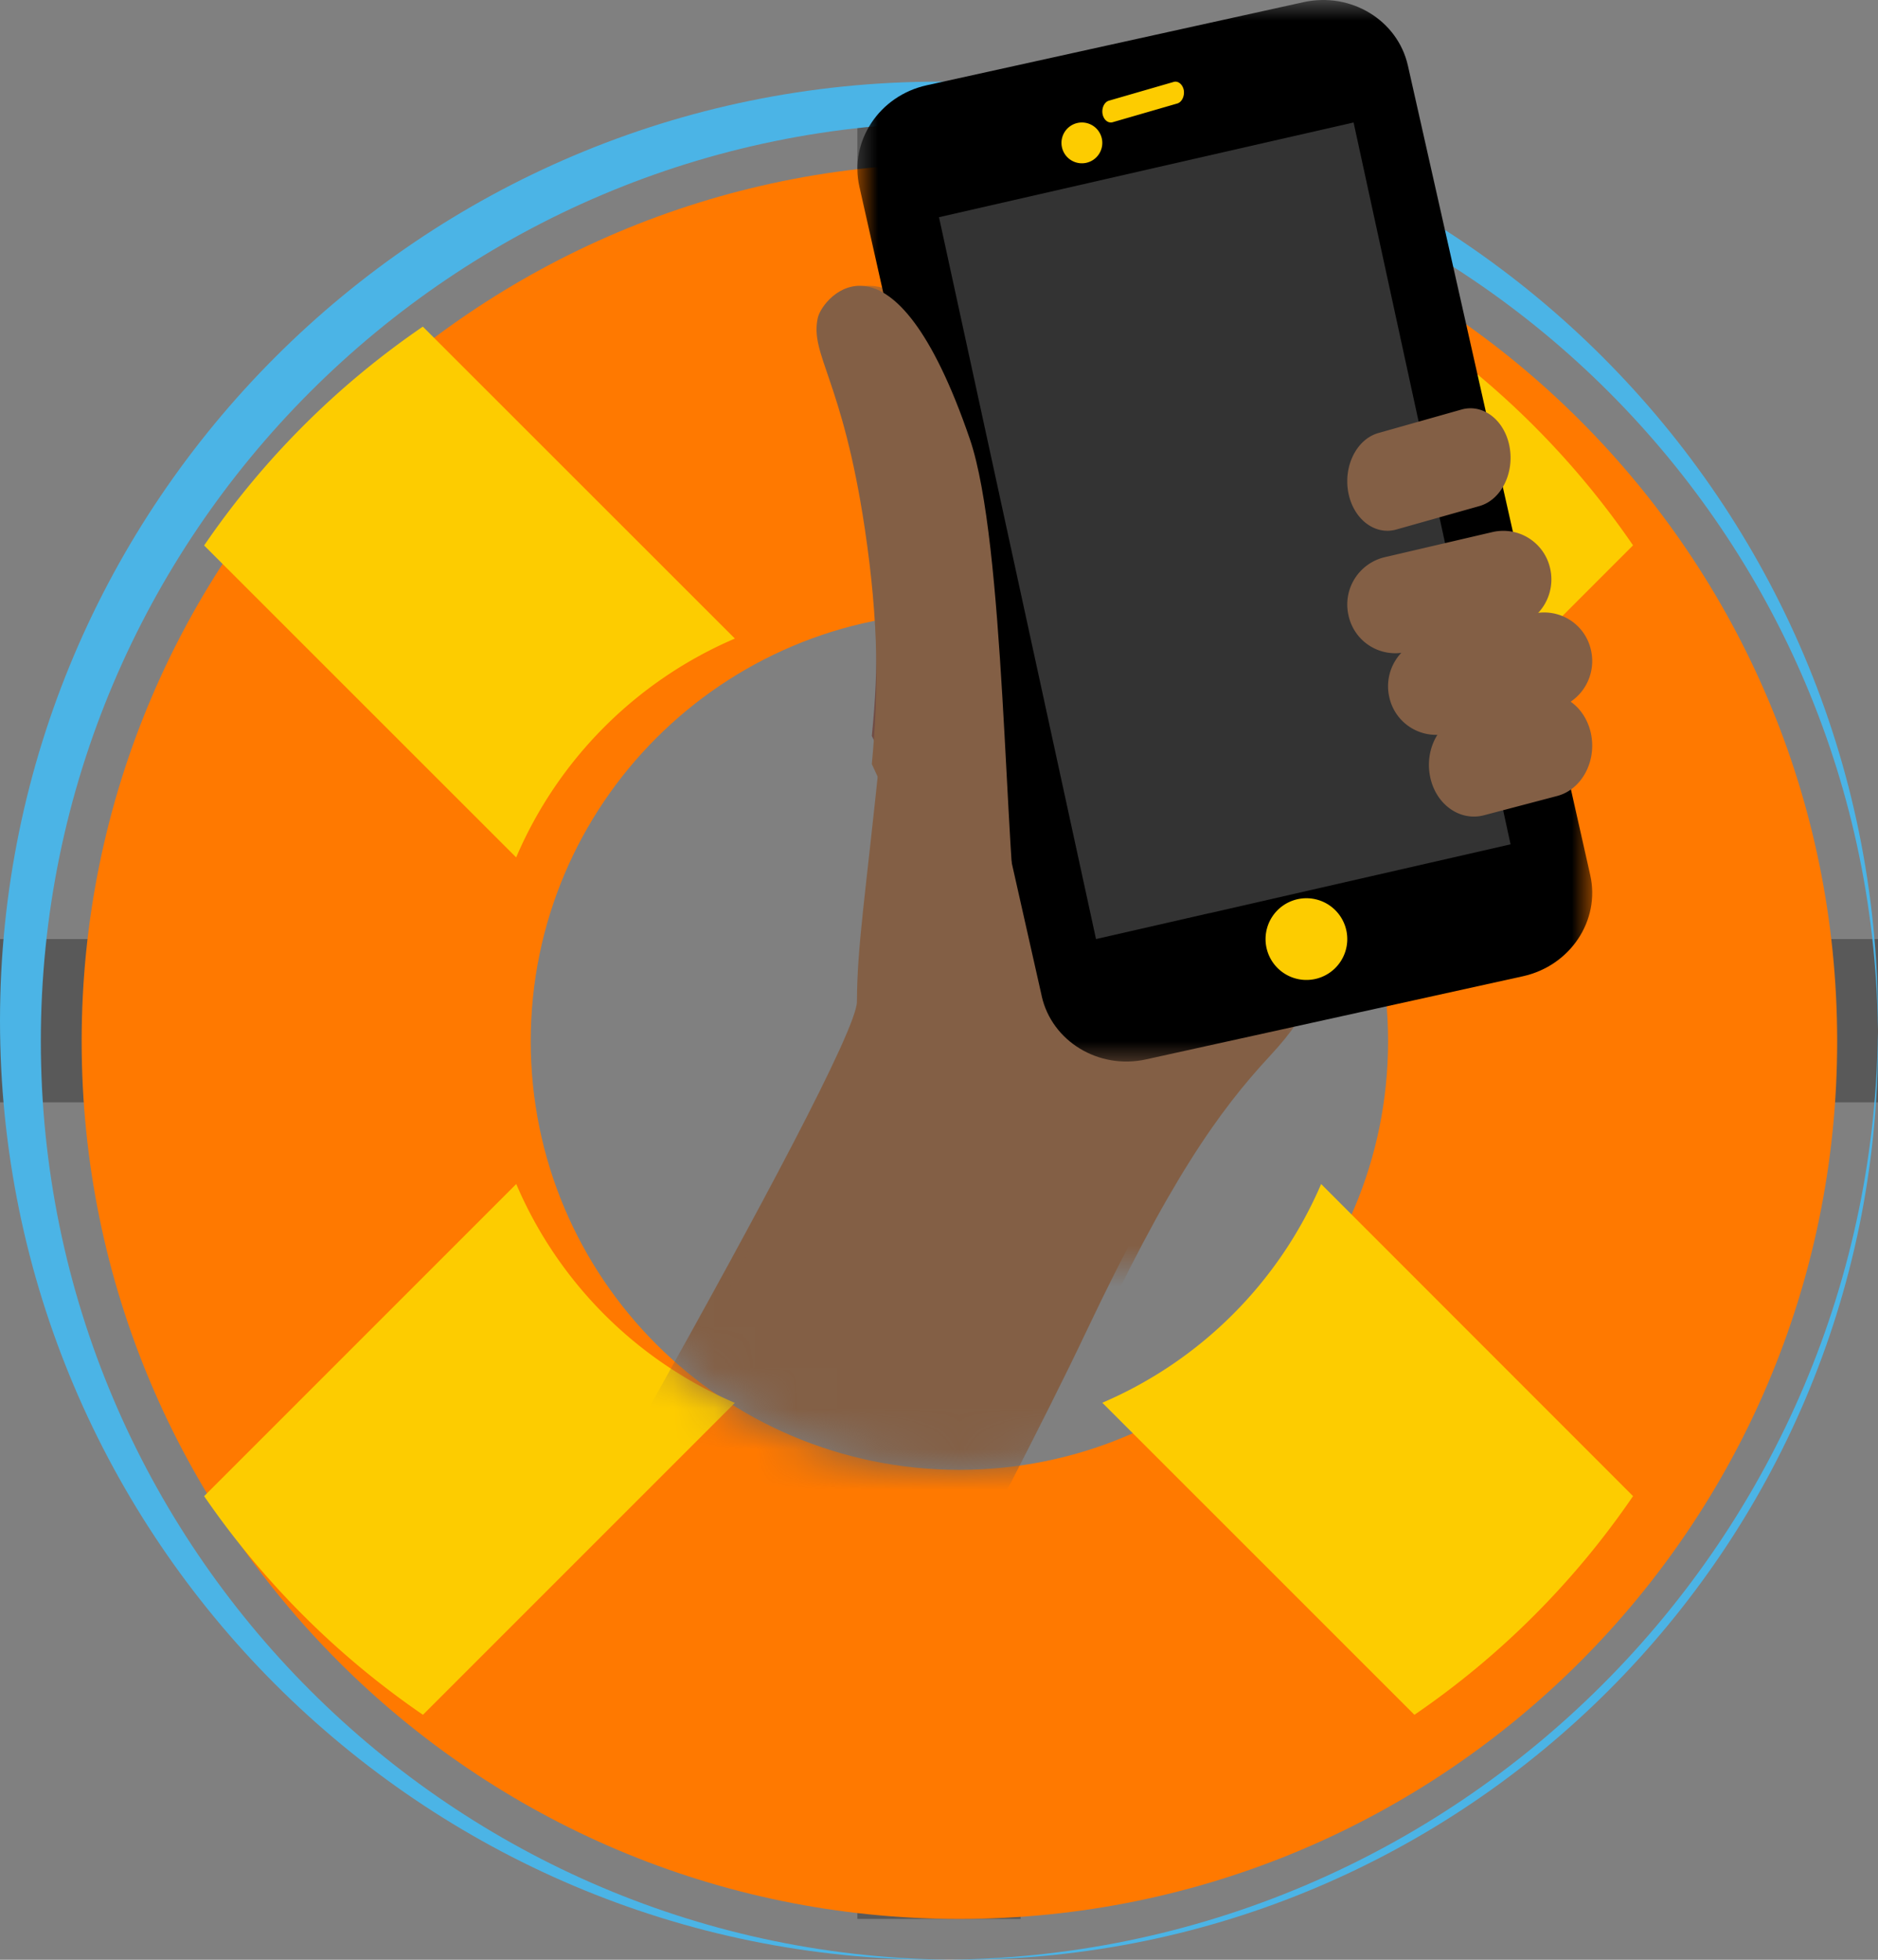 <svg xmlns="http://www.w3.org/2000/svg" xmlns:xlink="http://www.w3.org/1999/xlink" width="46" height="48" viewBox="0 0 46 48">
    <rect x="0" y="0" width="46" height="48" fill="#808080" stroke="none"/>
    <defs>
        <path id="a" d="M11.498 22C5.702 22 1 17.298 1 11.502 1 5.702 5.702 1 11.498 1 17.298 1 22 5.702 22 11.502 22 17.298 17.298 22 11.498 22"/>
        <path id="c" d="M0 0h21v39H0z"/>
        <path id="e" d="M0 0h18v25H0z"/>
        <path id="g" d="M0 0h29v36H0z"/>
        <path id="i" d="M0 0h21v40H0z"/>
        <path id="k" d="M0 0h18v26H0z"/>
    </defs>
    <g fill="none" fill-rule="evenodd">
        <path fill="#595959" d="M25 3v10a11.686 11.686 0 0 0-4 0V3h4zM25 37v10h-4V37a11.565 11.565 0 0 0 4 0M9.818 25.048c0 .668.055 1.317.164 1.952H0v-4h10a11.277 11.277 0 0 0-.182 2.048M46 23v4H35.02c.115-.635.173-1.284.173-1.952 0-.7-.063-1.385-.193-2.048h11z"/>
        <path fill="#FF7900" d="M23.498 36C17.702 36 13 31.298 13 25.502 13 19.702 17.702 15 23.498 15 29.298 15 34 19.702 34 25.502 34 31.298 29.298 36 23.498 36m0-32C11.628 4 2 13.628 2 25.502 2 37.372 11.627 47 23.498 47 35.372 47 45 37.372 45 25.502 45 13.628 35.372 4 23.498 4"/>
        <path fill="#FDCC00" d="M18 34.36L10.36 42A20.694 20.694 0 0 1 5 36.645L12.645 29A10.173 10.173 0 0 0 18 34.36M40 13.357L32.36 21A10.207 10.207 0 0 0 27 15.643L34.645 8A20.611 20.611 0 0 1 40 13.357M18 15.64A10.192 10.192 0 0 0 12.643 21L5 13.36A20.496 20.496 0 0 1 10.357 8L18 15.64zM40 36.644A20.473 20.473 0 0 1 34.645 42L27 34.357A10.206 10.206 0 0 0 32.36 29L40 36.644z"/>
        <path fill="#4BB4E6" d="M23.5 3C11.093 3 1 13.093 1 25.5S11.093 48 23.5 48 46 37.907 46 25.5 35.907 3 23.5 3M23 48C10.318 48 0 37.682 0 25S10.318 2 23 2s23 10.318 23 23-10.318 23-23 23"/>
        <g>
            <g transform="translate(12 14)">
                <mask id="b" fill="#fff">
                    <use xlink:href="#a"/>
                </mask>
                <g mask="url(#b)">
                    <g transform="translate(-1 -7)">
                        <mask id="d" fill="#fff">
                            <use xlink:href="#c"/>
                        </mask>
                        <path fill="#835F45" d="M9.114.774c.126-.507 2.106-2.48 4.084 2.88 1.978 5.36 1.235 5.888 1.504 8.097.269 2.21 6.252 5.168 6.252 5.168s.348.217-.863 1.488c-1.209 1.273-2.47 2.96-4.474 7.186C13.505 30.049 8.607 39 8.607 39H0v-2.935S9.988 18.89 9.99 17.531c.004-1.357.206-2.564.575-6.147.23-2.218.343-2.007-.187-5.597-.526-3.564-1.48-4.134-1.264-5.013" mask="url(#d)"/>
                    </g>
                    <g transform="translate(9 -14)">
                        <mask id="f" fill="#fff">
                            <use xlink:href="#e"/>
                        </mask>
                        <path fill="#000" d="M4.515 23.457c.25 1.07 1.397 1.738 2.558 1.492l9.23-1.958c1.16-.246 1.9-1.314 1.648-2.385L13.485 1.545C13.234.475 12.09-.195 10.928.05l-9.23 1.957C.537 2.255-.201 3.324.05 4.396l4.466 19.06z" mask="url(#f)"/>
                    </g>
                    <path fill="#FDCC00" d="M20.976 8.782a.999.999 0 1 1-1.953.438.999.999 0 0 1 1.953-.438M16.996-11.79c.023.147-.049.293-.16.325l-1.581.458c-.113.034-.224-.06-.25-.206-.023-.145.046-.29.159-.322l1.582-.458c.11-.034.223.059.25.203M14.988-10.61a.5.5 0 1 1-.976.219.5.5 0 0 1 .976-.218"/>
                    <path fill="#714E46" d="M9.354 4.027C9.526 2.333 9.526.77 9.183-1.4c-.546-3.444-1.35-4.008-1.152-4.86.114-.492 1.843-2.374 3.724 2.791.871 2.396.846 9.508 1.223 11.808.237 1.449-1.488.08-1.523-.03-.035-.108-2.1-4.282-2.1-4.282"/>
                    <path fill="#FF7900" d="M25 6.68L21.155-11l-2.416.551-2.43.555L11-8.68 14.846 9l2.232-.51.537-.123v.002z"/>
                    <path fill="#FFF" d="M20.597 1.257a3.827 3.827 0 0 1-.986 1.078c-.402.295-.85.495-1.33.595-.48.1-.962.093-1.434-.021a3.448 3.448 0 0 1-1.272-.608 3.83 3.83 0 0 1-.973-1.091 4.224 4.224 0 0 1-.539-1.473 4.475 4.475 0 0 1-.063-.74c.03.003.062.004.095.015.017.023.028.018.057.015.059.013.12.04.18.027.072-.038.094-.076.155-.017.055.053.172.06.24.06.04 0 .075-.01.11.012.031.02.053.056.081.081.056.05.11.083.184.088.05.003.1-.003.151 0l.08-.128c-.138.003-.251-.083-.368-.154a.574.574 0 0 0-.204-.088c.002 0-.01-.208-.047-.23-.09-.059-.153.12-.213.163-.147.103-.263-.013-.305-.178-.1-.388.436-.592.696-.446.026.015.126.129.152.114.043-.025-.015-.174-.02-.207-.01-.1-.012-.143.065-.218a.311.311 0 0 0 .083-.158c.01-.04.012-.075.031-.104a.42.42 0 0 1-.07-.32.372.372 0 0 1 .28-.304l.263-.055a.239.239 0 0 0-.036-.014.194.194 0 0 0-.077-.015c-.007 0-.013.003-.019.003-.002 0-.012 0-.008-.005.002-.002.007-.003.01-.003a.198.198 0 0 0 .014-.007l.03-.01c.038-.009.075-.005.112-.004.019 0 .037 0 .055-.002a.08.08 0 0 0 .029-.007c.006-.004.026-.001.023-.008-.005-.007-.02-.01-.018-.021.002-.008.011-.014.016-.018.007-.006.014-.01.022-.015.034-.02.066-.043.102-.06a.253.253 0 0 1 .052-.019.143.143 0 0 1 .023-.003c.007 0 .019-.003.025.001.007.005.001.015-.002.02-.004.01-.008.018-.01.028a.255.255 0 0 0-.012.085v.006l.27-.057c-.035-.028-.104-.042-.131-.08-.035-.047-.026-.118-.072-.162-.048-.046-.112-.032-.167-.055-.08-.032-.132-.115-.21-.15-.117-.054-.154.031-.266.044-.069.009-.115-.04-.173-.07a.405.405 0 0 0-.342-.03 3.31 3.31 0 0 1 .104-.124h.005c.103-.006.2.036.301.05a.57.57 0 0 0 .155-.021c-.028-.013-.137-.018-.06-.044.035.002.125.016.134-.026.04-.05.064-.054.125-.067.051-.057.102-.104.1-.182-.024-.038-.011-.073-.028-.107-.081-.006-.075-.052-.075-.11a.205.205 0 0 0-.08-.028l.02-.015c.08-.058.16-.112.243-.163.06.026.106.067.102.128.033 0 .07-.005.098-.025.006-.004.011-.017.02-.017.01 0 .015.016.02.022l.007.01.025-.01a.144.144 0 0 1 .024-.004c.015 0 .03.001.043.01.005.003.023.011.02.02-.002.007-.014.009-.019.01l-.018.005-.03.011c-.01.003-.018.008-.027.008-.012.013.034.005.05.01.013.005.027.003.04.009.021.01-.018.027-.024.031a.605.605 0 0 0-.034.03.174.174 0 0 0-.037.048.09.09 0 0 0-.01.047c.002.02.01.038.021.053a.432.432 0 0 0 .052.061l.007.007c.101.094.323.213.458.166.149-.05.1-.262.234-.351.134-.09.277-.164.422-.23.04-.018.079-.043.117-.066.053-.033.109-.058.165-.084l.03-.01c.002-.002.026-.011.014-.015-.008-.003-.017-.002-.025-.002h-.028c-.018.002-.035.003-.052-.002-.005-.001-.013-.001-.013-.008s.011-.008.016-.008c.02-.003.04-.01.06-.014.021-.004.043-.008.063-.016.01-.004.02-.006.029-.011.005-.002.012-.002.01-.01a.05.05 0 0 0-.017-.026c-.004-.004-.01-.005-.013-.008-.006-.005-.004-.01-.002-.016.003-.01.008-.021.008-.033.001-.012 0-.025-.001-.036-.001-.028.043-.043.06-.05.023-.011.061-.032.064-.065.004-.034-.028-.042-.035-.069a3.313 3.313 0 0 1 1.503.435c-.068.088-.097.207.085.246.07.015.11-.08.168-.088l.1.07a.06.06 0 0 1 .004.052c-.009.021-.037.054-.061.043-.03-.015-.006-.088-.058-.088-.035.001-.069.03-.082.066-.016.047.054.095.036.14-.023.061-.11.036-.151.067-.084.064-.147.178-.237.246-.04.032-.094.038-.14.055-.031.01-.082.024-.093.062-.014.044.107.072.132.084.064.032.101.083.045.151-.07.086-.24-.016-.32.069a.065.065 0 0 0-.01.014.411.411 0 0 1 .133.351.316.316 0 0 1 .206-.035l.002-.003c.012-.01.027-.016.036-.03.015-.024.002-.055.006-.08.003-.028.019-.045.032-.066.009-.015.014-.034.025-.047.018-.02.047-.02.068-.036.034-.027.004-.075.033-.106.02-.022.05-.018.076-.014.069.007.104-.045.166-.064.006-.002.015-.016.02-.02.02-.014.047-.021.068-.008.017.01.026.033.04.046.024.022.056.028.083.04.03.014.049.015.08.018.034.003.067.03.1.041.026.008.066.02.072.055.01.06-.086.064-.118.073-.011.002-.059.016-.06.03-.003.022.084.036.097.036.038 0 .048-.031.068-.06.017-.023.042-.041.053-.07.009-.024-.009-.045-.01-.068 0-.02.014-.022.016-.038.005-.031-.056-.044-.073-.047a.273.273 0 0 0-.049-.005c-.01 0-.032.005-.042 0-.034-.015-.044-.05-.078-.07-.116-.036-.041-.131.018-.073.075-.012.107.07.19.06.048.047.09.008.13.071.02.09.037.085.12.126.027.015.034.114.083.088.017-.01.032-.036.044-.051.006-.008.023-.022.026-.032.01-.033-.038-.025-.05-.04-.058-.075.044-.122.097-.13a.044.044 0 0 1 .04.015l.016.021c.01.02.018.045.026.063.01.022.022.042.04.056.008.006.017.01.026.015a3.997 3.997 0 0 1 .179.297c-.031.017-.063.032-.1.027a.246.246 0 0 0-.08-.002c-.05.01-.089-.007-.137-.011-.038-.003-.083-.018-.12-.013a.097.097 0 0 0-.089.094c0 .021.002.047-.016.06-.03.024-.073-.002-.105-.003-.026 0-.052.003-.077-.003a.103.103 0 0 1-.032-.014c-.008-.007-.02-.027-.027-.029a.264.264 0 0 0-.125-.008.164.164 0 0 1-.11-.014c-.057-.03 0-.057-.017-.103-.002-.008-.021-.024-.021-.03.004-.08-.068-.045-.118-.02-.097.03-.228.018-.305.079a.51.51 0 0 0-.103.038.343.343 0 0 1 .033.022l.497.376c.346.263.461.763.288 1.17l.009.008c.045.043.026.153.038.21.02.091.047.132.106.195.095.101.21.202.213.36.003.132-.097.24-.03.371.06.115.151.173.201.302.042.107.07.13.136.203.07.08.214.462.352.211.01-.006.02-.009.029-.01a4.145 4.145 0 0 1-.403.858zM15.03-3.39c.068-.212.14-.414.217-.61.023.127.08.358.084.375.06.281-.038.128-.075.324-.016.082.035.131.026.198-.038.283-.157-.101-.235-.167A.122.122 0 0 0 15-3.294a6.9 6.9 0 0 0 .03-.096zm6.9 1.06c-.407-2.443-2.498-4.05-4.668-3.592-2.171.459-3.6 2.81-3.193 5.252.408 2.443 2.499 4.05 4.67 3.592 2.17-.459 3.6-2.81 3.192-5.253zM19.307-3l-.483.816-.83 1.4L17 .892c.008.007.017.015.025.02l.008.007.017.012.009.007.015.01.01.005.014.008.01.005a.346.346 0 0 1 .023.01.259.259 0 0 0 .026.01l.021.005.008.001a.16.16 0 0 0 .016.004h.009a.14.14 0 0 0 .014.003h.024l.009.001h.023a.405.405 0 0 0 .023-.003l.005-.001.02-.003.008-.002c.005 0 .01-.002.014-.003l.008-.002.012-.002h.008l.03-.007 2.499-.542-.916-.72.904-1.526.02-.033c.15-.254.094-.6-.126-.774L19.306-3zM16.69 0l.866-1.463.21-.357S19.005-3.9 19-3.904c-.008-.008-.017-.014-.024-.02l-.008-.006a.371.371 0 0 1-.025-.018l-.016-.01c-.003 0-.005-.003-.008-.004l-.023-.011h-.001l-.022-.01-.007-.002-.016-.004-.008-.003-.015-.003-.008-.001a.192.192 0 0 0-.022-.003h-.002L18.775-4h-.024a.05.05 0 0 0-.008.001l-.016.002-.006.003c-.008 0-.015.004-.022.006h-.003c-.006.002-.013 0-.02.002l-.035.007-.008.002c-.013.004-.025.008-.037.01l-2.498.543.911.699-.535.902-.388.656a.65.65 0 0 0-.06.505c.031.11.092.21.18.28l.422.333.062.049zm-.332 1a.971.971 0 0 1-.3.027c.013.057.037.111.039.168.003.075-.047.146-.075.22-.008.02-.02.047-.003.068.028.033.102.032.078.075-.017.031-.05.06-.076.09-.014.016-.026.034-.019.053.005.013.026.023.028.037.002.018-.026.034-.027.052 0 .023.033.048.057.065.106.075.465.181.65.133.068-.018.09-.08.07-.114-.026-.046-.072-.016-.14-.021-.126-.01.036-.153.013-.192-.01-.017-.042-.028-.05-.046-.022-.048.136-.149.21-.174.077-.026.126-.063.187-.095-.154-.02-.3-.056-.441-.11-.148-.058-.219-.148-.2-.236zm2.72-5.586c.022-.006.047-.016.067.002.006.005.044.082.03.098-.017.018-.045.014-.05.062-.003.026.006.05.001.077-.003.02-.019.034-.02.056 0 .053.035-.001.042.037.008.04-.047.104-.043.169.003.053.006.105.035.077.034-.034.052-.116.082-.16.01-.014.032-.02.038-.034.034-.071.088-.039.128-.067.035-.025.052-.125.039-.203-.007-.04-.014-.033-.033-.031-.039.004-.049-.024-.072-.087-.026-.069-.075-.09-.106-.144a.182.182 0 0 1-.027-.093c.002-.04.032-.106-.002-.123-.018-.01-.035.02-.053.02-.025.003-.012-.054-.03-.068-.014-.011-.044.025-.055.04a.262.262 0 0 0-.045.104c-.01.06.004.076.013.124.023.12.04-.02.062.144z"/>
                    <path fill="#714E46" d="M24.975-3.058c.121.652-.209 1.304-.738 1.453l-2.035.574c-.529.15-1.056-.259-1.177-.91-.121-.653.209-1.303.737-1.453l2.035-.575c.529-.15 1.057.258 1.178.91M26.97 1.925c.145.64-.25 1.28-.881 1.428l-2.653.616a1.172 1.172 0 0 1-1.406-.892 1.193 1.193 0 0 1 .882-1.429l2.652-.618a1.173 1.173 0 0 1 1.406.895"/>
                    <path fill="#714E46" d="M26.972 3.982c.135.679-.235 1.356-.828 1.513l-1.795.473c-.594.156-1.185-.27-1.32-.948-.138-.68.233-1.36.827-1.514l1.795-.474c.593-.156 1.184.27 1.321.95M25.97-1.075c.145.64-.25 1.28-.881 1.427L22.435.97A1.17 1.17 0 0 1 21.03.075a1.19 1.19 0 0 1 .879-1.426l2.654-.619a1.175 1.175 0 0 1 1.406.895"/>
                </g>
            </g>
            <g transform="translate(13 -5)">
                <mask id="h" fill="#fff">
                    <use xlink:href="#g"/>
                </mask>
                <g mask="url(#h)">
                    <g transform="translate(-2 12)">
                        <mask id="j" fill="#fff">
                            <use xlink:href="#i"/>
                        </mask>
                        <path fill="#835F45" d="M9.114.794c.126-.52 2.106-2.544 4.084 2.953 1.978 5.497 1.235 6.04 1.504 8.306.269 2.266 6.252 5.3 6.252 5.3s.348.223-.863 1.526c-1.209 1.305-2.47 3.035-4.474 7.37C13.505 30.82 8.607 40 8.607 40H0v-3.01S9.988 19.373 9.99 17.98c.004-1.392.206-2.63.575-6.306.23-2.274.343-2.058-.187-5.74-.526-3.655-1.48-4.24-1.264-5.141" mask="url(#j)"/>
                    </g>
                    <g transform="translate(8 5)">
                        <mask id="l" fill="#fff">
                            <use xlink:href="#k"/>
                        </mask>
                        <path fill="#000" d="M4.515 24.395c.25 1.112 1.397 1.808 2.558 1.552l9.23-2.036c1.16-.256 1.9-1.367 1.648-2.48L13.485 1.606C13.234.494 12.09-.203 10.928.053l-9.23 2.036C.537 2.345-.201 3.457.05 4.572l4.466 19.823z" mask="url(#l)"/>
                    </g>
                    <path fill="#FDCC00" d="M19.976 27.782a.999.999 0 1 1-1.953.438.999.999 0 0 1 1.953-.438M15.996 7.21c.023.147-.049.293-.16.325l-1.581.458c-.113.034-.224-.06-.25-.206-.023-.145.046-.29.159-.322l1.582-.458c.11-.034.223.059.25.203M13.988 8.39a.5.5 0 1 1-.976.219.5.5 0 0 1 .976-.218"/>
                    <path fill="#835F45" d="M8.354 23.717c.172-1.8.172-3.461-.171-5.767-.546-3.66-1.35-4.258-1.152-5.164.114-.522 1.843-2.522 3.724 2.966.871 2.545.846 10.102 1.223 12.546.237 1.54-1.488.085-1.523-.032-.035-.115-2.1-4.55-2.1-4.55"/>
                    <path fill="#333" d="M24 25.68L20.155 8l-2.416.551-2.43.555L10 10.32 13.846 28l2.232-.51.537-.123v.002z"/>
                    <path fill="#835F45" d="M23.975 15.942c.121.652-.209 1.304-.738 1.453l-2.035.574c-.529.15-1.056-.259-1.177-.91-.121-.653.209-1.303.737-1.453l2.035-.575c.529-.15 1.057.258 1.178.91M25.97 20.925c.145.64-.25 1.28-.881 1.428l-2.653.616a1.172 1.172 0 0 1-1.406-.892 1.193 1.193 0 0 1 .882-1.429l2.652-.618a1.173 1.173 0 0 1 1.406.895"/>
                    <path fill="#835F45" d="M25.972 22.982c.135.679-.235 1.356-.828 1.513l-1.795.473c-.594.156-1.185-.27-1.32-.948-.138-.68.233-1.36.827-1.514l1.795-.474c.593-.156 1.184.27 1.321.95M24.97 18.925c.145.64-.25 1.28-.881 1.427l-2.654.618a1.17 1.17 0 0 1-1.404-.895 1.19 1.19 0 0 1 .879-1.426l2.654-.619a1.175 1.175 0 0 1 1.406.895"/>
                </g>
            </g>
        </g>
    </g>
</svg>
